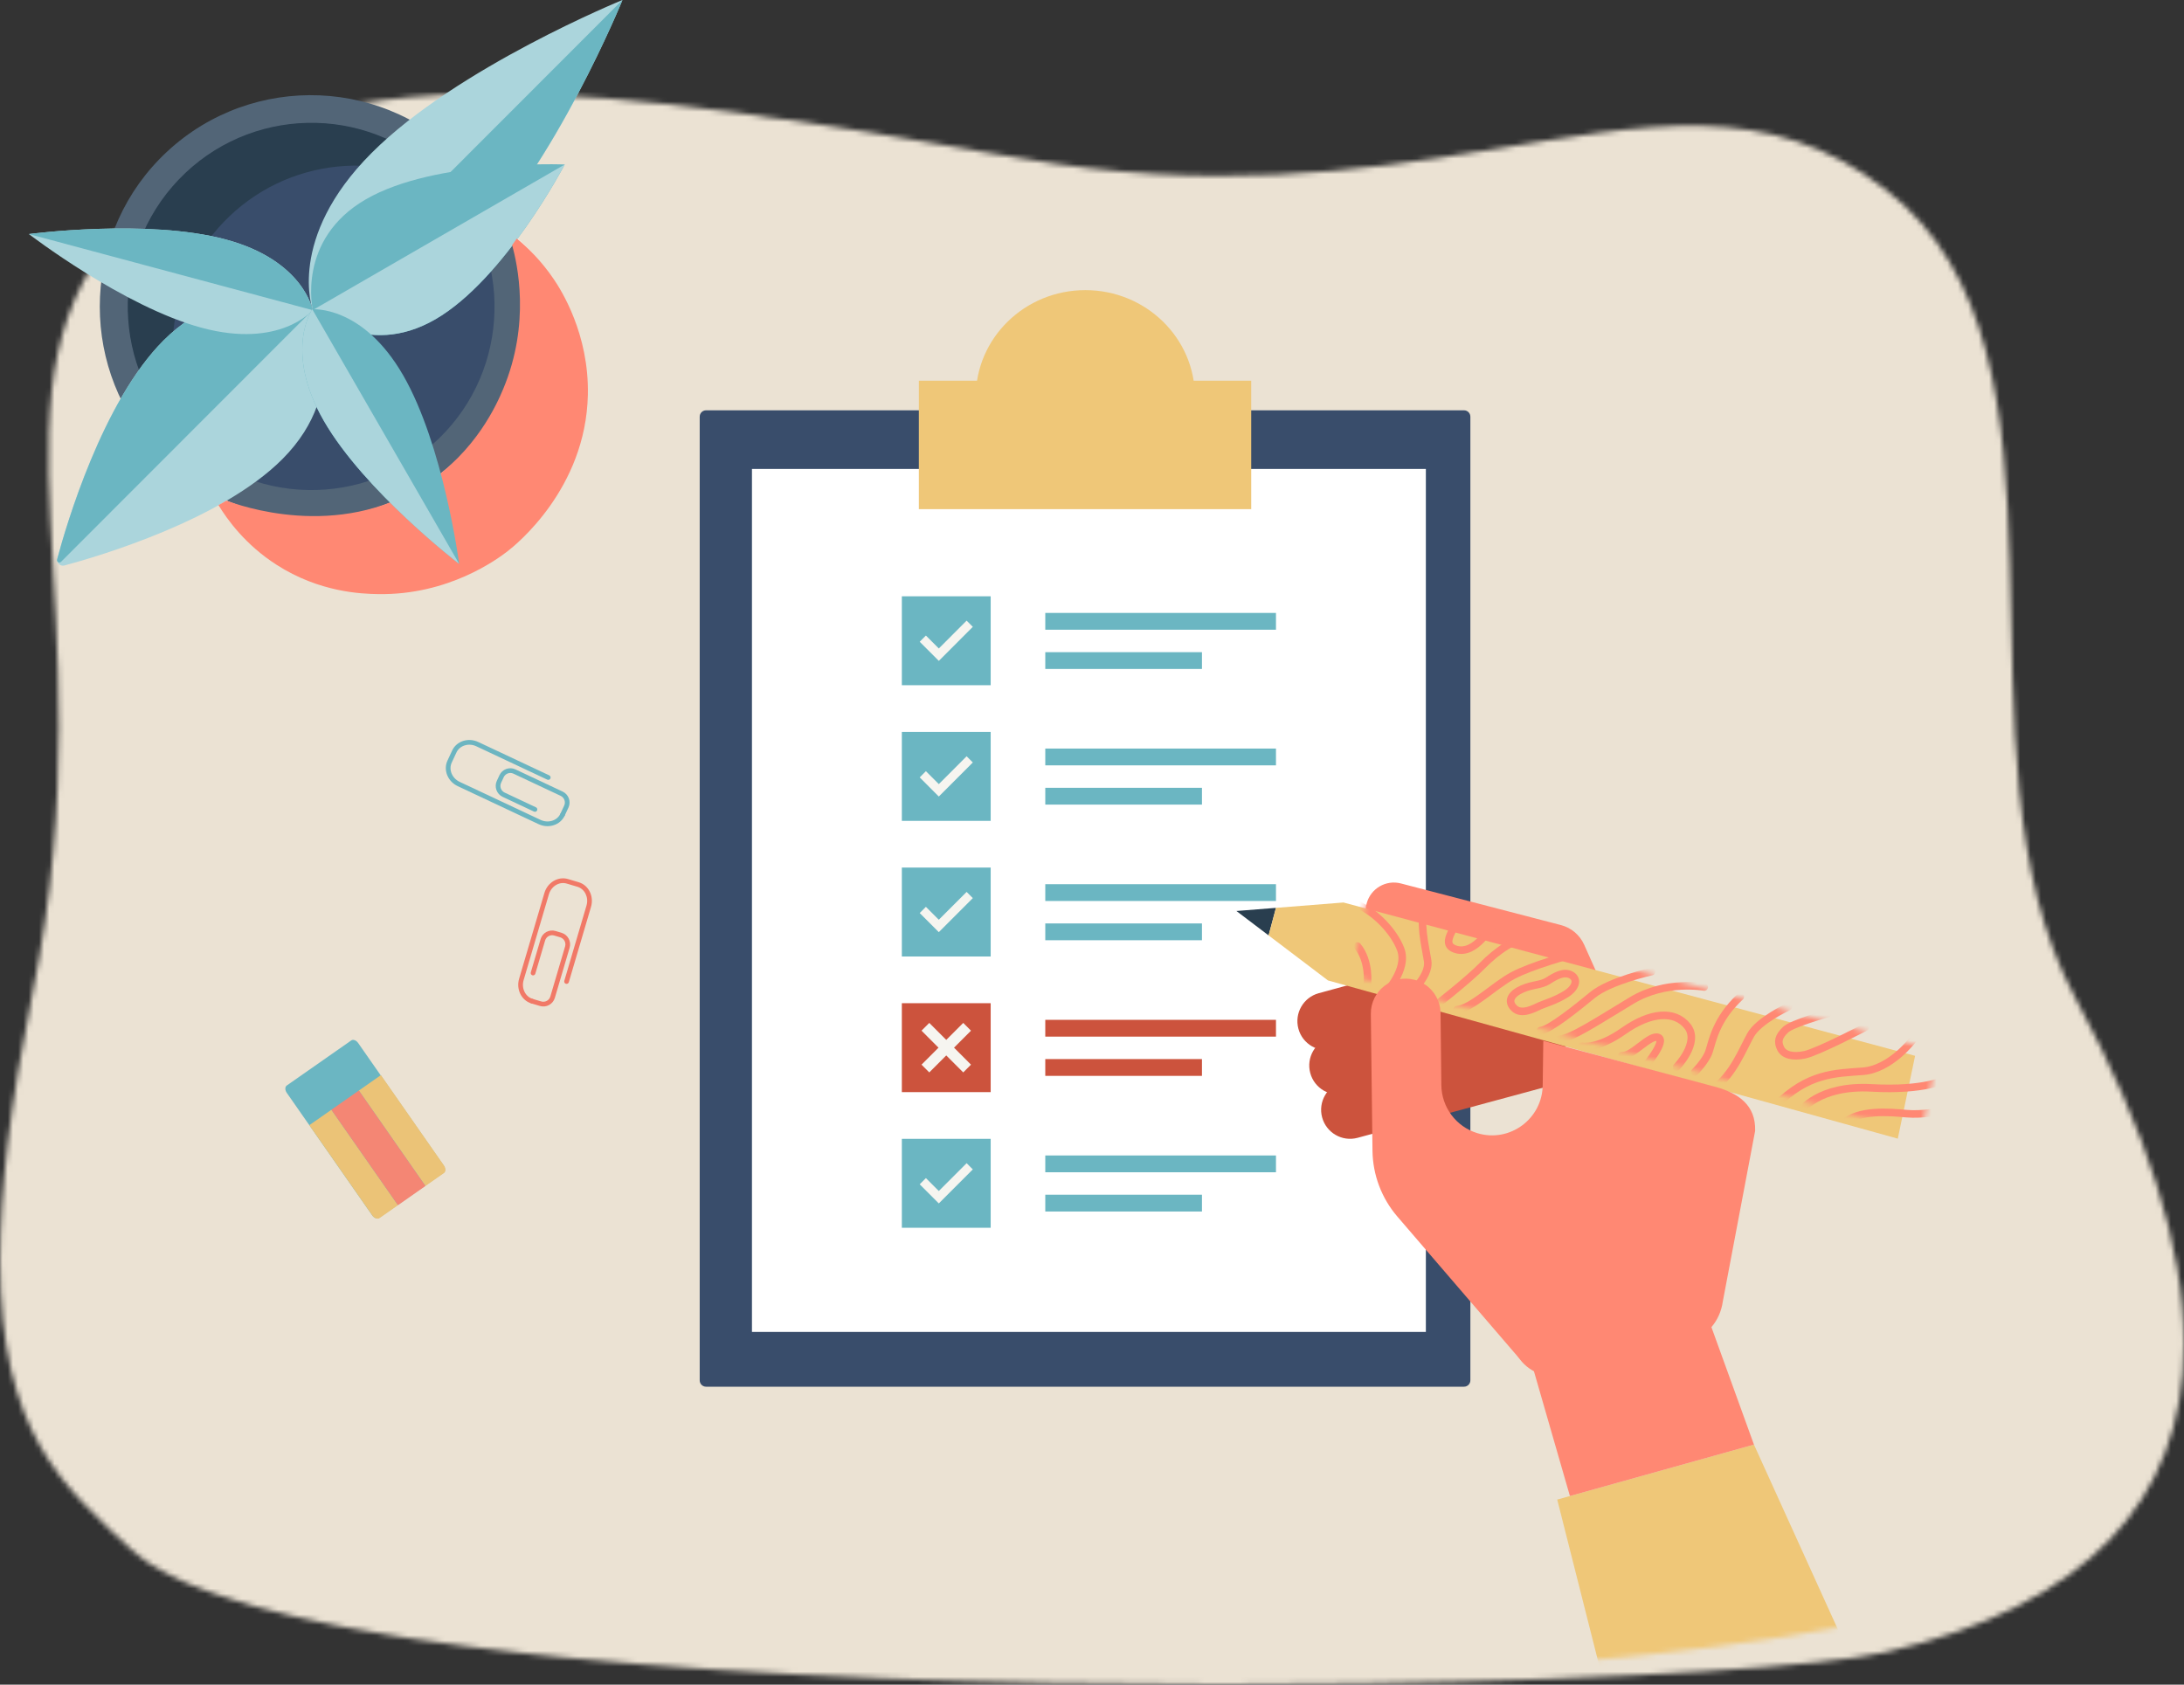 <?xml version="1.0" encoding="UTF-8"?>
<svg width="420px" height="324px" viewBox="0 0 420 324" version="1.1" xmlns="http://www.w3.org/2000/svg" xmlns:xlink="http://www.w3.org/1999/xlink">
    <rect x="0" y="0" width="420" height="324" fill="#333333" stroke="none"/>
    <title>1B2D8974-FF06-43AC-9312-3DB39DBE2D1F@3x</title>
    <defs>
        <path d="M94.915,0 C64.818,0 41.924,6.328 25.311,23.484 L25.311,23.484 C-6.464,56.298 21.78,96.442 6.245,173.138 L6.245,173.138 C1.886,194.661 0.02,211.181 0,224.184 L0,224.184 L0,224.601 C0.051,257.597 12.082,267.809 25.311,280.044 L25.311,280.044 C29.886,284.274 38.07,287.881 48.955,290.936 L48.955,290.936 C53.56,292.227 58.648,293.422 64.15,294.522 L64.15,294.522 C64.955,294.683 65.767,294.842 66.589,294.999 L66.589,294.999 C69.707,295.595 72.948,296.162 76.301,296.701 L76.301,296.701 C77.393,296.877 78.495,297.05 79.608,297.218 L79.608,297.218 C86.203,298.223 93.202,299.128 100.52,299.94 L100.52,299.94 C101.605,300.059 102.694,300.177 103.792,300.293 L103.792,300.293 C105.333,300.457 106.89,300.616 108.458,300.77 L108.458,300.77 C146.595,304.544 192.162,305.99 234.297,306 L234.297,306 L235.154,306 C244.486,306 253.641,305.925 262.512,305.792 L262.512,305.792 C287.516,305.415 310.215,304.559 327.959,303.436 L327.959,303.436 C344.536,302.391 356.789,301.112 362.562,299.782 L362.562,299.782 C400.89,290.949 419.951,270.897 420,240.513 L420,240.513 L420,240.267 C419.969,221.821 412.957,199.584 399.02,173.751 L399.02,173.751 C373.668,126.76 403.075,50.065 362.828,18.6 L362.828,18.6 C340.073,0.812 316.641,5.912 285.356,11.013 L285.356,11.013 C261.304,14.936 232.609,18.858 196.011,12.377 L196.011,12.377 C155.841,5.266 122.382,0 94.922,0 L94.922,0 C94.918,0 94.918,0 94.915,0 L94.915,0 Z" id="path-1"></path>
        <polygon id="path-3" points="0 273.064 347.107 273.064 347.107 0 0 0"></polygon>
        <polyline id="path-5" points="0 14.992 109.581 45.42 112.908 29.488 2.981 0"></polyline>
        <polyline id="path-7" points="0 14.992 109.581 45.42 112.908 29.488 2.981 0"></polyline>
        <polyline id="path-9" points="0 14.992 109.581 45.42 112.908 29.488 2.981 0"></polyline>
        <polyline id="path-11" points="0 14.992 109.581 45.42 112.908 29.488 2.981 0"></polyline>
        <polyline id="path-13" points="0 14.992 109.581 45.42 112.908 29.488 2.981 0"></polyline>
        <polyline id="path-15" points="0 14.992 109.581 45.42 112.908 29.488 2.981 0"></polyline>
        <polyline id="path-17" points="0 14.992 109.581 45.42 112.908 29.488 2.981 0"></polyline>
        <polyline id="path-19" points="0 14.992 109.581 45.42 112.908 29.488 2.981 0"></polyline>
        <polyline id="path-21" points="0 14.992 109.581 45.42 112.908 29.488 2.981 0"></polyline>
        <polyline id="path-23" points="0 14.992 109.581 45.42 112.908 29.488 2.981 0"></polyline>
        <polyline id="path-25" points="0 14.992 109.581 45.42 112.908 29.488 2.981 0"></polyline>
        <polyline id="path-27" points="0 14.992 109.581 45.42 112.908 29.488 2.981 0"></polyline>
        <polyline id="path-29" points="0 14.992 109.581 45.42 112.908 29.488 2.981 0"></polyline>
        <polyline id="path-31" points="0 14.992 109.581 45.42 112.908 29.488 2.981 0"></polyline>
        <polyline id="path-33" points="0 14.992 109.581 45.42 112.908 29.488 2.981 0"></polyline>
        <polyline id="path-35" points="0 14.992 109.581 45.42 112.908 29.488 2.981 0"></polyline>
        <polygon id="path-37" points="0 14.992 109.581 45.42 112.908 29.488 2.981 0"></polygon>
    </defs>
    <g id="Page-1" stroke="none" stroke-width="1" fill="none" fill-rule="evenodd">
        <g id="MDAA-3741-DT" transform="translate(-480, -516)">
            <g id="Group-254" transform="translate(480, 516)">
                <g id="Group-3" transform="translate(0, 18)">
                    <mask id="mask-2" fill="white">
                        <use xlink:href="#path-1" transform="translate(210, 153) scale(-1, 1) translate(-210, -153) "></use>
                    </mask>
                    <g id="Clip-2" transform="translate(210, 153) scale(-1, 1) translate(-210, -153) "></g>
                    <polygon id="Fill-1" fill="#EBE2D3" mask="url(#mask-2)" transform="translate(210, 155.218) scale(-1, 1) translate(-210, -155.218) " points="-0.84 310.718 420.84 310.718 420.84 -0.282 -0.84 -0.282"></polygon>
                    <g id="Group-246" mask="url(#mask-2)">
                        <g transform="translate(27.769, 37.8)">
                            <g id="Group-37" stroke-width="1" fill="none">
                                <path d="M253.773,210.901 L108.011,210.901 C107.336,210.901 106.789,210.354 106.789,209.678 L106.789,24.338 C106.789,23.663 107.336,23.115 108.011,23.115 L253.773,23.115 C254.447,23.115 254.995,23.663 254.995,24.338 L254.995,209.678 C254.995,210.354 254.447,210.901 253.773,210.901" id="Fill-1" fill="#394D6B"></path>
                                <path d="M202.026,20.558 C202.026,31.911 192.591,41.115 180.952,41.115 C169.314,41.115 159.88,31.911 159.88,20.558 C159.88,9.204 169.314,0 180.952,0 C192.591,0 202.026,9.204 202.026,20.558" id="Fill-3" fill="#EFC778"></path>
                                <mask id="mask-4" fill="white">
                                    <use xlink:href="#path-3"></use>
                                </mask>
                                <g id="Clip-6"></g>
                                <polygon id="Fill-5" fill="#FFFFFF" mask="url(#mask-4)" points="116.838 200.365 246.436 200.365 246.436 34.391 116.838 34.391"></polygon>
                                <polygon id="Fill-7" fill="#6BB6C2" mask="url(#mask-4)" points="145.663 102.073 162.746 102.073 162.746 84.971 145.663 84.971"></polygon>
                                <polygon id="Fill-8" fill="#F6F5F0" mask="url(#mask-4)" points="152.772 97.393 149.097 93.714 150.289 92.52 152.772 95.005 158.12 89.651 159.312 90.845"></polygon>
                                <polygon id="Fill-9" fill="#6BB6C2" mask="url(#mask-4)" points="173.246 91.398 217.61 91.398 217.61 88.169 173.246 88.169"></polygon>
                                <polygon id="Fill-10" fill="#6BB6C2" mask="url(#mask-4)" points="173.246 98.946 203.377 98.946 203.377 95.716 173.246 95.716"></polygon>
                                <polygon id="Fill-11" fill="#6BB6C2" mask="url(#mask-4)" points="145.663 128.16 162.746 128.16 162.746 111.057 145.663 111.057"></polygon>
                                <polygon id="Fill-12" fill="#F6F5F0" mask="url(#mask-4)" points="152.772 123.479 149.097 119.801 150.289 118.607 152.772 121.091 158.12 115.738 159.312 116.931"></polygon>
                                <polygon id="Fill-13" fill="#6BB6C2" mask="url(#mask-4)" points="173.246 117.485 217.61 117.485 217.61 114.256 173.246 114.256"></polygon>
                                <polygon id="Fill-14" fill="#6BB6C2" mask="url(#mask-4)" points="173.246 125.033 203.377 125.033 203.377 121.803 173.246 121.803"></polygon>
                                <polygon id="Fill-15" fill="#6BB6C2" mask="url(#mask-4)" points="145.663 180.333 162.746 180.333 162.746 163.23 145.663 163.23"></polygon>
                                <polygon id="Fill-16" fill="#F6F5F0" mask="url(#mask-4)" points="152.772 175.652 149.097 171.974 150.289 170.78 152.772 173.265 158.12 167.911 159.312 169.105"></polygon>
                                <polygon id="Fill-17" fill="#6BB6C2" mask="url(#mask-4)" points="173.246 169.659 217.61 169.659 217.61 166.429 173.246 166.429"></polygon>
                                <polygon id="Fill-18" fill="#6BB6C2" mask="url(#mask-4)" points="173.246 177.206 203.377 177.206 203.377 173.976 173.246 173.976"></polygon>
                                <polygon id="Fill-19" fill="#6BB6C2" mask="url(#mask-4)" points="145.663 75.986 162.746 75.986 162.746 58.884 145.663 58.884"></polygon>
                                <polygon id="Fill-20" fill="#F6F5F0" mask="url(#mask-4)" points="152.772 71.306 149.097 67.627 150.289 66.433 152.772 68.918 158.12 63.565 159.312 64.758"></polygon>
                                <polygon id="Fill-21" fill="#6BB6C2" mask="url(#mask-4)" points="173.246 65.312 217.61 65.312 217.61 62.082 173.246 62.082"></polygon>
                                <polygon id="Fill-22" fill="#6BB6C2" mask="url(#mask-4)" points="173.246 72.859 203.377 72.859 203.377 69.63 173.246 69.63"></polygon>
                                <polygon id="Fill-23" fill="#CC533D" mask="url(#mask-4)" points="145.663 154.246 162.746 154.246 162.746 137.143 145.663 137.143"></polygon>
                                <polygon id="Fill-24" fill="#CC533D" mask="url(#mask-4)" points="173.246 143.572 217.61 143.572 217.61 140.342 173.246 140.342"></polygon>
                                <polygon id="Fill-25" fill="#CC533D" mask="url(#mask-4)" points="173.246 151.119 203.377 151.119 203.377 147.889 173.246 147.889"></polygon>
                                <polygon id="Fill-26" fill="#F6F5F0" mask="url(#mask-4)" points="150.94 150.458 149.447 148.964 157.47 140.932 158.962 142.426"></polygon>
                                <polygon id="Fill-27" fill="#F6F5F0" mask="url(#mask-4)" points="158.962 148.964 157.47 150.458 149.447 142.426 150.939 140.932"></polygon>
                                <polygon id="Fill-30" fill="#EFC778" mask="url(#mask-4)" points="271.697 232.612 309.529 222.037 332.701 273.064 281.929 273.064"></polygon>
                                <path d="M264.582,136.275 L228.753,145.98 C225.78,146.785 222.717,145.02 221.92,142.041 C221.127,139.077 222.876,136.028 225.833,135.22 L261.679,125.428 L264.582,136.275 Z" id="Fill-31" fill="#CC533D" mask="url(#mask-4)"></path>
                                <path d="M272.696,143.236 L231.035,154.505 C228.061,155.311 224.999,153.546 224.202,150.566 C223.408,147.602 225.157,144.553 228.115,143.745 L269.793,132.389 L272.696,143.236 Z" id="Fill-32" fill="#CC533D" mask="url(#mask-4)"></path>
                                <path d="M274.978,151.761 L233.317,163.03 C230.343,163.836 227.281,162.071 226.483,159.092 C225.69,156.127 227.439,153.079 230.397,152.271 L272.075,140.914 L274.978,151.761 Z" id="Fill-33" fill="#CC533D" mask="url(#mask-4)"></path>
                                <path d="M276.88,125.901 L281.389,135.991 L238.879,124.587 C235.992,123.813 234.279,120.842 235.053,117.952 C235.822,115.078 238.763,113.363 241.64,114.112 L272.405,122.115 C274.394,122.63 276.041,124.023 276.88,125.901" id="Fill-34" fill="#FF8873" mask="url(#mask-4)"></path>
                                <polygon id="Fill-35" fill="#293E4F" mask="url(#mask-4)" points="210.002 119.409 217.61 118.806 216.192 124.104"></polygon>
                                <polygon id="Fill-36" fill="#EFC778" mask="url(#mask-4)" points="216.192 124.104 217.61 118.806 230.592 117.774 340.519 147.262 337.192 163.194 227.611 132.766"></polygon>
                            </g>
                            <g id="Group-89" stroke-width="1" fill="none" transform="translate(232.113, 116.903)">
                                <g id="Group-40">
                                    <mask id="mask-6" fill="white">
                                        <use xlink:href="#path-5"></use>
                                    </mask>
                                    <g id="Clip-39"></g>
                                    <path d="M113.342,41 C113.342,41 109.903,41.767 106.745,41.482 C103.587,41.198 97.415,40.622 94.545,43.465" id="Stroke-38" stroke="#FF8873" stroke-width="1.453" stroke-linecap="round" stroke-linejoin="round" mask="url(#mask-6)"></path>
                                </g>
                                <g id="Group-43">
                                    <mask id="mask-8" fill="white">
                                        <use xlink:href="#path-7"></use>
                                    </mask>
                                    <g id="Clip-42"></g>
                                    <path d="M114.267,34.914 C114.267,34.914 110.306,37.109 100.056,36.531 C89.807,35.953 86.332,41.048 86.332,41.048" id="Stroke-41" stroke="#FF8873" stroke-width="1.453" stroke-linecap="round" stroke-linejoin="round" mask="url(#mask-8)"></path>
                                </g>
                                <g id="Group-46">
                                    <mask id="mask-10" fill="white">
                                        <use xlink:href="#path-9"></use>
                                    </mask>
                                    <g id="Clip-45"></g>
                                    <path d="M107.939,27.305 C107.939,27.305 103.694,32.922 98.383,33.328 C93.073,33.733 87.748,33.666 81.559,39.981" id="Stroke-44" stroke="#FF8873" stroke-width="1.453" stroke-linecap="round" stroke-linejoin="round" mask="url(#mask-10)"></path>
                                </g>
                                <g id="Group-49">
                                    <mask id="mask-12" fill="white">
                                        <use xlink:href="#path-11"></use>
                                    </mask>
                                    <g id="Clip-48"></g>
                                    <path d="M98.822,24.859 C98.822,24.859 89.625,29.664 87.137,30.17 C84.906,30.624 83.183,30.236 82.546,28.938 C81.909,27.642 82.112,26.648 83.514,25.323 C84.766,24.138 91.617,22.223 91.617,22.223" id="Stroke-47" stroke="#FF8873" stroke-width="1.453" stroke-linecap="round" stroke-linejoin="round" mask="url(#mask-12)"></path>
                                </g>
                                <g id="Group-52">
                                    <mask id="mask-14" fill="white">
                                        <use xlink:href="#path-13"></use>
                                    </mask>
                                    <g id="Clip-51"></g>
                                    <path d="M84.06,20.899 C84.06,20.899 78.31,23.575 76.762,26.384 C75.12,29.364 73.48,33.774 69.788,36.61" id="Stroke-50" stroke="#FF8873" stroke-width="1.453" stroke-linecap="round" stroke-linejoin="round" mask="url(#mask-14)"></path>
                                </g>
                                <g id="Group-55">
                                    <mask id="mask-16" fill="white">
                                        <use xlink:href="#path-15"></use>
                                    </mask>
                                    <g id="Clip-54"></g>
                                    <path d="M66.039,33.472 C66.039,33.472 68.163,31.373 68.782,29.526 C69.401,27.68 70.059,23.352 74.788,18.991" id="Stroke-53" stroke="#FF8873" stroke-width="1.453" stroke-linecap="round" stroke-linejoin="round" mask="url(#mask-16)"></path>
                                </g>
                                <g id="Group-58">
                                    <mask id="mask-18" fill="white">
                                        <use xlink:href="#path-17"></use>
                                    </mask>
                                    <g id="Clip-57"></g>
                                    <path d="M62.541,32.533 C62.541,32.533 67.115,27.818 64.642,24.683 C62.169,21.548 57.499,21.954 52.339,25.59 C47.179,29.226 44.307,28.518 44.307,28.518" id="Stroke-56" stroke="#FF8873" stroke-width="1.453" stroke-linecap="round" stroke-linejoin="round" mask="url(#mask-18)"></path>
                                </g>
                                <g id="Group-61">
                                    <mask id="mask-20" fill="white">
                                        <use xlink:href="#path-19"></use>
                                    </mask>
                                    <g id="Clip-60"></g>
                                    <path d="M67.851,17.13 C67.851,17.13 60.539,15.731 53.913,19.709 C47.287,23.687 42.171,27.152 39.643,27.267" id="Stroke-59" stroke="#FF8873" stroke-width="1.453" stroke-linecap="round" stroke-linejoin="round" mask="url(#mask-20)"></path>
                                </g>
                                <g id="Group-64">
                                    <mask id="mask-22" fill="white">
                                        <use xlink:href="#path-21"></use>
                                    </mask>
                                    <g id="Clip-63"></g>
                                    <path d="M57.71,14.159 C57.71,14.159 49.669,15.953 46.384,18.655 C43.536,20.997 38.078,25.408 36.363,25.512" id="Stroke-62" stroke="#FF8873" stroke-width="1.453" stroke-linecap="round" stroke-linejoin="round" mask="url(#mask-22)"></path>
                                </g>
                                <g id="Group-67">
                                    <mask id="mask-24" fill="white">
                                        <use xlink:href="#path-23"></use>
                                    </mask>
                                    <g id="Clip-66"></g>
                                    <path d="M3.073,16.581 C3.073,16.581 3.615,12.222 1.162,9.25" id="Stroke-65" stroke="#FF8873" stroke-width="1.453" stroke-linecap="round" stroke-linejoin="round" mask="url(#mask-24)"></path>
                                </g>
                                <g id="Group-70">
                                    <mask id="mask-26" fill="white">
                                        <use xlink:href="#path-25"></use>
                                    </mask>
                                    <g id="Clip-69"></g>
                                    <path d="M6.469,18.368 C6.469,18.368 10.938,13.812 9.489,9.888 C8.287,6.635 4.428,2.181 -0.131,0.771" id="Stroke-68" stroke="#FF8873" stroke-width="1.453" stroke-linecap="round" stroke-linejoin="round" mask="url(#mask-26)"></path>
                                </g>
                                <g id="Group-73">
                                    <mask id="mask-28" fill="white">
                                        <use xlink:href="#path-27"></use>
                                    </mask>
                                    <g id="Clip-72"></g>
                                    <path d="M10.321,19.151 C10.321,19.151 15.204,15.383 14.659,12.052 C14.113,8.72 13.068,4.686 14.172,1.729" id="Stroke-71" stroke="#FF8873" stroke-width="1.453" stroke-linecap="round" stroke-linejoin="round" mask="url(#mask-28)"></path>
                                </g>
                                <g id="Group-76">
                                    <mask id="mask-30" fill="white">
                                        <use xlink:href="#path-29"></use>
                                    </mask>
                                    <g id="Clip-75"></g>
                                    <path d="M16.152,20.715 C16.152,20.715 22.548,15.728 25.221,12.978 C27.894,10.228 31.813,7.494 34.472,7.597" id="Stroke-74" stroke="#FF8873" stroke-width="1.453" stroke-linecap="round" stroke-linejoin="round" mask="url(#mask-30)"></path>
                                </g>
                                <g id="Group-79">
                                    <mask id="mask-32" fill="white">
                                        <use xlink:href="#path-31"></use>
                                    </mask>
                                    <g id="Clip-78"></g>
                                    <path d="M27.057,5.186 C27.057,5.186 23.927,11.04 20.111,9.891 C16.294,8.742 21.591,4.595 20.065,3.06" id="Stroke-77" stroke="#FF8873" stroke-width="1.453" stroke-linecap="round" stroke-linejoin="round" mask="url(#mask-32)"></path>
                                </g>
                                <g id="Group-82">
                                    <mask id="mask-34" fill="white">
                                        <use xlink:href="#path-33"></use>
                                    </mask>
                                    <g id="Clip-81"></g>
                                    <path d="M56.616,32.258 C56.616,32.258 60.65,27.459 59.006,26.831 C57.362,26.202 54.083,30.515 52.007,30.333" id="Stroke-80" stroke="#FF8873" stroke-width="1.453" stroke-linecap="round" stroke-linejoin="round" mask="url(#mask-34)"></path>
                                </g>
                                <g id="Group-85">
                                    <mask id="mask-36" fill="white">
                                        <use xlink:href="#path-35"></use>
                                    </mask>
                                    <g id="Clip-84"></g>
                                    <path d="M42.394,10.895 C42.394,10.895 34.652,12.975 30.998,14.953 C27.344,16.93 23.129,21.242 20.314,21.488" id="Stroke-83" stroke="#FF8873" stroke-width="1.453" stroke-linecap="round" stroke-linejoin="round" mask="url(#mask-36)"></path>
                                </g>
                                <g id="Group-88">
                                    <mask id="mask-38" fill="white">
                                        <use xlink:href="#path-37"></use>
                                    </mask>
                                    <g id="Clip-87"></g>
                                    <path d="M41.315,18.449 C39.258,19.752 37.332,20.256 36.269,20.727 C35.206,21.197 32.767,22.607 31.326,21.22 C29.885,19.832 30.758,18.44 32.816,17.522 C34.873,16.604 36.445,16.803 37.802,15.933 C39.159,15.063 40.876,14.022 42.282,14.837 C43.688,15.653 43.118,17.308 41.315,18.449 Z" id="Stroke-86" stroke="#FF8873" stroke-width="1.453" stroke-linecap="round" stroke-linejoin="round" mask="url(#mask-38)"></path>
                                </g>
                            </g>
                            <path d="M301.99,153.197 L269.019,144.385 L268.906,152.819 C268.892,159.369 262.565,164.045 256.309,162.13 C252.25,160.887 249.461,157.157 249.414,152.907 L249.26,139.061 C249.226,136.045 247.187,133.422 244.275,132.649 C239.989,131.511 235.8,134.778 235.853,139.217 L236.171,165.514 C236.228,170.166 237.92,174.649 240.951,178.176 L263.949,204.933 C264.14,205.156 264.325,205.384 264.501,205.617 C266.647,208.446 270.364,209.582 273.782,208.633 L297.097,202.162 C300.597,201.191 303.014,198.161 303.534,194.563 C303.537,194.543 303.54,194.524 303.542,194.505 L309.757,161.696 C309.899,156.834 306.684,154.452 301.99,153.197" id="Fill-90" fill="#FF8873"></path>
                            <polygon id="Fill-92" fill="#FF8873" points="309.529 222.038 300.227 196.341 266.487 205.392 274.139 231.929"></polygon>
                        </g>
                    </g>
                </g>
                <polygon id="Fill-94" fill="#EFC778" points="176.703 97.924 240.617 97.924 240.617 73.224 176.703 73.224"></polygon>
                <g id="Group-252" transform="translate(85.734, 142.32)" fill="#6CB5C1">
                    <path d="M9.812,7.853 L10.317,6.769 C10.856,5.612 12.234,5.112 13.39,5.654 L22.466,9.921 C23.621,10.464 24.121,11.847 23.582,13.005 L22.859,14.558 C22.753,14.784 22.484,14.882 22.257,14.776 C22.031,14.669 21.933,14.399 22.039,14.172 L22.762,12.62 C23.091,11.915 22.786,11.073 22.083,10.742 L13.007,6.476 C12.304,6.145 11.465,6.449 11.136,7.154 L10.631,8.238 C10.303,8.943 10.608,9.785 11.311,10.115 L17.336,12.948 C17.562,13.054 17.66,13.324 17.554,13.551 C17.449,13.778 17.179,13.876 16.953,13.769 L10.928,10.937 C9.773,10.394 9.272,9.011 9.812,7.853" id="Fill-96"></path>
                    <path d="M0.318,3.962 L1.224,2.018 C2.065,0.213 4.318,-0.517 6.247,0.39 L19.893,6.804 C20.12,6.911 20.217,7.181 20.112,7.408 C20.006,7.635 19.737,7.732 19.51,7.626 L5.864,1.211 C4.387,0.517 2.673,1.052 2.043,2.403 L1.137,4.347 C0.508,5.699 1.197,7.363 2.674,8.058 L18.218,15.365 C19.695,16.059 21.409,15.524 22.039,14.172 C22.144,13.946 22.414,13.848 22.64,13.954 C22.867,14.061 22.964,14.331 22.858,14.558 C22.017,16.362 19.764,17.093 17.835,16.186 L2.291,8.879 C0.362,7.972 -0.523,5.766 0.318,3.962" id="Fill-97"></path>
                </g>
                <g id="Group-249" transform="translate(99.66, 168.926)" fill="#F17967">
                    <path d="M7.175,10.131 L8.32,10.472 C9.542,10.837 10.243,12.13 9.882,13.355 L7.043,22.987 C6.682,24.213 5.393,24.914 4.171,24.549 L2.531,24.061 C2.292,23.99 2.155,23.737 2.226,23.497 C2.297,23.256 2.548,23.12 2.788,23.191 L4.427,23.68 C5.171,23.901 5.956,23.475 6.175,22.729 L9.014,13.097 C9.234,12.351 8.808,11.564 8.064,11.342 L6.919,11.001 C6.175,10.779 5.39,11.206 5.171,11.951 L3.286,18.346 C3.216,18.586 2.964,18.723 2.724,18.652 C2.485,18.58 2.348,18.327 2.419,18.087 L4.303,11.693 C4.664,10.468 5.953,9.767 7.175,10.131" id="Fill-98"></path>
                    <path d="M9.581,0.141 L11.634,0.752 C13.539,1.32 14.599,3.448 13.995,5.495 L9.728,19.976 C9.657,20.216 9.406,20.353 9.166,20.282 C8.926,20.21 8.789,19.957 8.86,19.717 L13.128,5.236 C13.59,3.669 12.804,2.047 11.377,1.622 L9.325,1.011 C7.897,0.585 6.36,1.514 5.898,3.082 L1.037,19.577 C0.575,21.145 1.361,22.766 2.788,23.191 C3.027,23.262 3.164,23.515 3.093,23.755 C3.022,23.995 2.771,24.132 2.531,24.061 C0.626,23.493 -0.434,21.366 0.169,19.318 L5.031,2.823 C5.634,0.776 7.675,-0.427 9.581,0.141" id="Fill-99"></path>
                </g>
                <g id="Group-248" transform="translate(54.874, 199.997)">
                    <path d="M30.427,24.145 C30.794,24.672 30.797,25.306 30.433,25.561 L18.03,34.233 C17.665,34.488 17.072,34.267 16.704,33.74 L0.278,10.194 C-0.09,9.667 -0.093,9.033 0.271,8.778 L12.675,0.106 C13.039,-0.149 13.632,0.072 14,0.599 L30.427,24.145 Z" id="Fill-100" fill="#6BB6C2"></path>
                    <path d="M14.136,9.745 L26.943,28.102 L30.519,25.602 C30.884,25.348 30.878,24.691 30.51,24.164 L18.38,6.777 L14.136,9.745 Z" id="Fill-101" fill="#EBC377"></path>
                    <path d="M4.611,16.405 L16.74,33.792 C17.108,34.319 17.752,34.529 18.116,34.274 L21.662,31.795 L8.855,13.437 L4.611,16.405 Z" id="Fill-102" fill="#EBC377"></path>
                    <polygon id="Fill-103" fill="#F48674" points="8.855 13.438 21.662 31.795 26.943 28.102 14.136 9.744"></polygon>
                </g>
                <g id="Group-240" transform="translate(5.554, 0)">
                    <path d="M41.058,102.302 C25.952,87.184 25.952,62.673 41.058,47.555 C56.163,32.438 80.654,32.438 95.76,47.555 C110.866,62.673 110.866,87.184 95.76,102.302 C80.654,117.42 56.163,117.42 41.058,102.302" id="Fill-43" fill="#FFFFFF"></path>
                    <path d="M25.081,87.321 C9.82,71.616 9.82,46.333 25.081,30.628 C40.916,14.334 66.952,14.196 82.959,30.216 C98.829,46.099 98.829,71.85 82.959,87.733 C66.952,103.753 40.916,103.615 25.081,87.321" id="Fill-45" fill="#526577"></path>
                    <path d="M80.156,83.003 C66.735,97.435 44.158,98.051 29.972,84.465 C15.907,70.994 15.417,48.663 28.876,34.586 C42.452,20.388 65.033,20.011 79.075,33.839 C92.609,47.167 93.091,69.092 80.156,83.003" id="Fill-47" fill="#394D6B"></path>
                    <path d="M37.409,42.758 C25.321,55.4 24.469,74.682 34.564,88.267 C32.941,87.166 31.383,85.924 29.919,84.521 C15.822,71.021 15.331,48.64 28.82,34.532 C42.31,20.425 64.672,19.932 78.768,33.433 C80.233,34.835 81.541,36.338 82.712,37.913 C68.707,28.416 49.497,30.116 37.409,42.758" id="Fill-49" fill="#293E4F"></path>
                    <path d="M54.583,59.615 C54.583,59.615 68.315,64.735 84.764,48.273 C101.213,31.811 114.15,0 114.15,0 C114.15,0 82.365,12.947 65.917,29.409 C49.468,45.871 54.583,59.615 54.583,59.615" id="Fill-51" fill="#ABD5DC"></path>
                    <path d="M114.15,0 C114.15,0 101.213,31.81 84.764,48.273 C68.316,64.735 54.583,59.615 54.583,59.615 L114.15,0 Z" id="Fill-53" fill="#6BB6C2"></path>
                    <path d="M54.599,59.631 C54.599,59.631 64.768,69.158 78.147,61.427 C91.526,53.696 103.05,31.635 103.05,31.635 C103.05,31.635 78.199,30.593 64.819,38.324 C51.44,46.055 54.599,59.631 54.599,59.631" id="Fill-55" fill="#6BB6C2"></path>
                    <path d="M54.599,59.631 C54.599,59.631 64.768,69.158 78.147,61.427 C91.526,53.696 103.05,31.635 103.05,31.635 L54.599,59.631 Z" id="Fill-57" fill="#ABD5DC"></path>
                    <path d="M54.583,59.615 C54.583,59.615 39.583,51.78 25.892,65.482 C14.242,77.141 7.295,100.638 5.482,107.385 C5.258,108.218 6.019,108.98 6.853,108.756 C13.594,106.942 37.071,99.989 48.722,88.33 C62.412,74.628 54.583,59.615 54.583,59.615" id="Fill-59" fill="#ABD5DC"></path>
                    <path d="M54.583,59.615 C54.583,59.615 39.583,51.78 25.892,65.482 C14.109,77.274 7.137,101.175 5.422,107.608 C5.302,108.061 5.857,108.381 6.188,108.05 L54.583,59.615 Z" id="Fill-61" fill="#6BB6C2"></path>
                    <path d="M54.565,59.65 C54.565,59.65 52.895,50.091 37.827,46.05 C22.759,42.009 0,45.017 0,45.017 C0,45.017 18.207,59.012 33.275,63.052 C48.343,67.093 54.565,59.65 54.565,59.65" id="Fill-63" fill="#ABD5DC"></path>
                    <path d="M0,45.017 C0,45.017 22.759,42.009 37.827,46.05 C52.895,50.09 54.565,59.65 54.565,59.65 L0,45.017 Z" id="Fill-65" fill="#6BB6C2"></path>
                    <g id="Group-220" transform="translate(36.461, 45.871)">
                        <path d="M1.535,50.404 C3.845,51.286 22.937,58.219 39.718,47.341 C49.571,40.954 53.603,31.685 54.746,28.958 C60.062,16.278 57.46,4.885 56.476,1.264 C56.776,0.843 57.075,0.421 57.375,0 C59.366,1.654 62.053,4.224 64.52,7.883 C65.877,9.895 71.294,18.356 71.034,30.102 C70.634,48.141 57.175,58.923 55.621,60.127 C53.652,61.652 44.248,68.631 30.666,68.391 C27.564,68.336 19.448,68.086 11.135,62.731 C5.161,58.883 1.721,54.096 0,51.28 C0.511,50.988 1.023,50.696 1.535,50.404" id="Fill-214" fill="#FF8873"></path>
                        <path d="M18.043,13.617 C18.043,13.617 12.47,21.559 20.27,35.079 C28.069,48.599 46.288,62.579 46.288,62.579 C46.288,62.579 43.301,39.798 35.501,26.278 C27.702,12.758 18.043,13.617 18.043,13.617" id="Fill-216" fill="#6BB6C2"></path>
                        <path d="M46.288,62.579 C46.288,62.579 28.069,48.6 20.27,35.079 C12.47,21.559 18.043,13.617 18.043,13.617 L46.288,62.579 Z" id="Fill-218" fill="#ABD5DC"></path>
                    </g>
                </g>
            </g>
        </g>
    </g>
</svg>